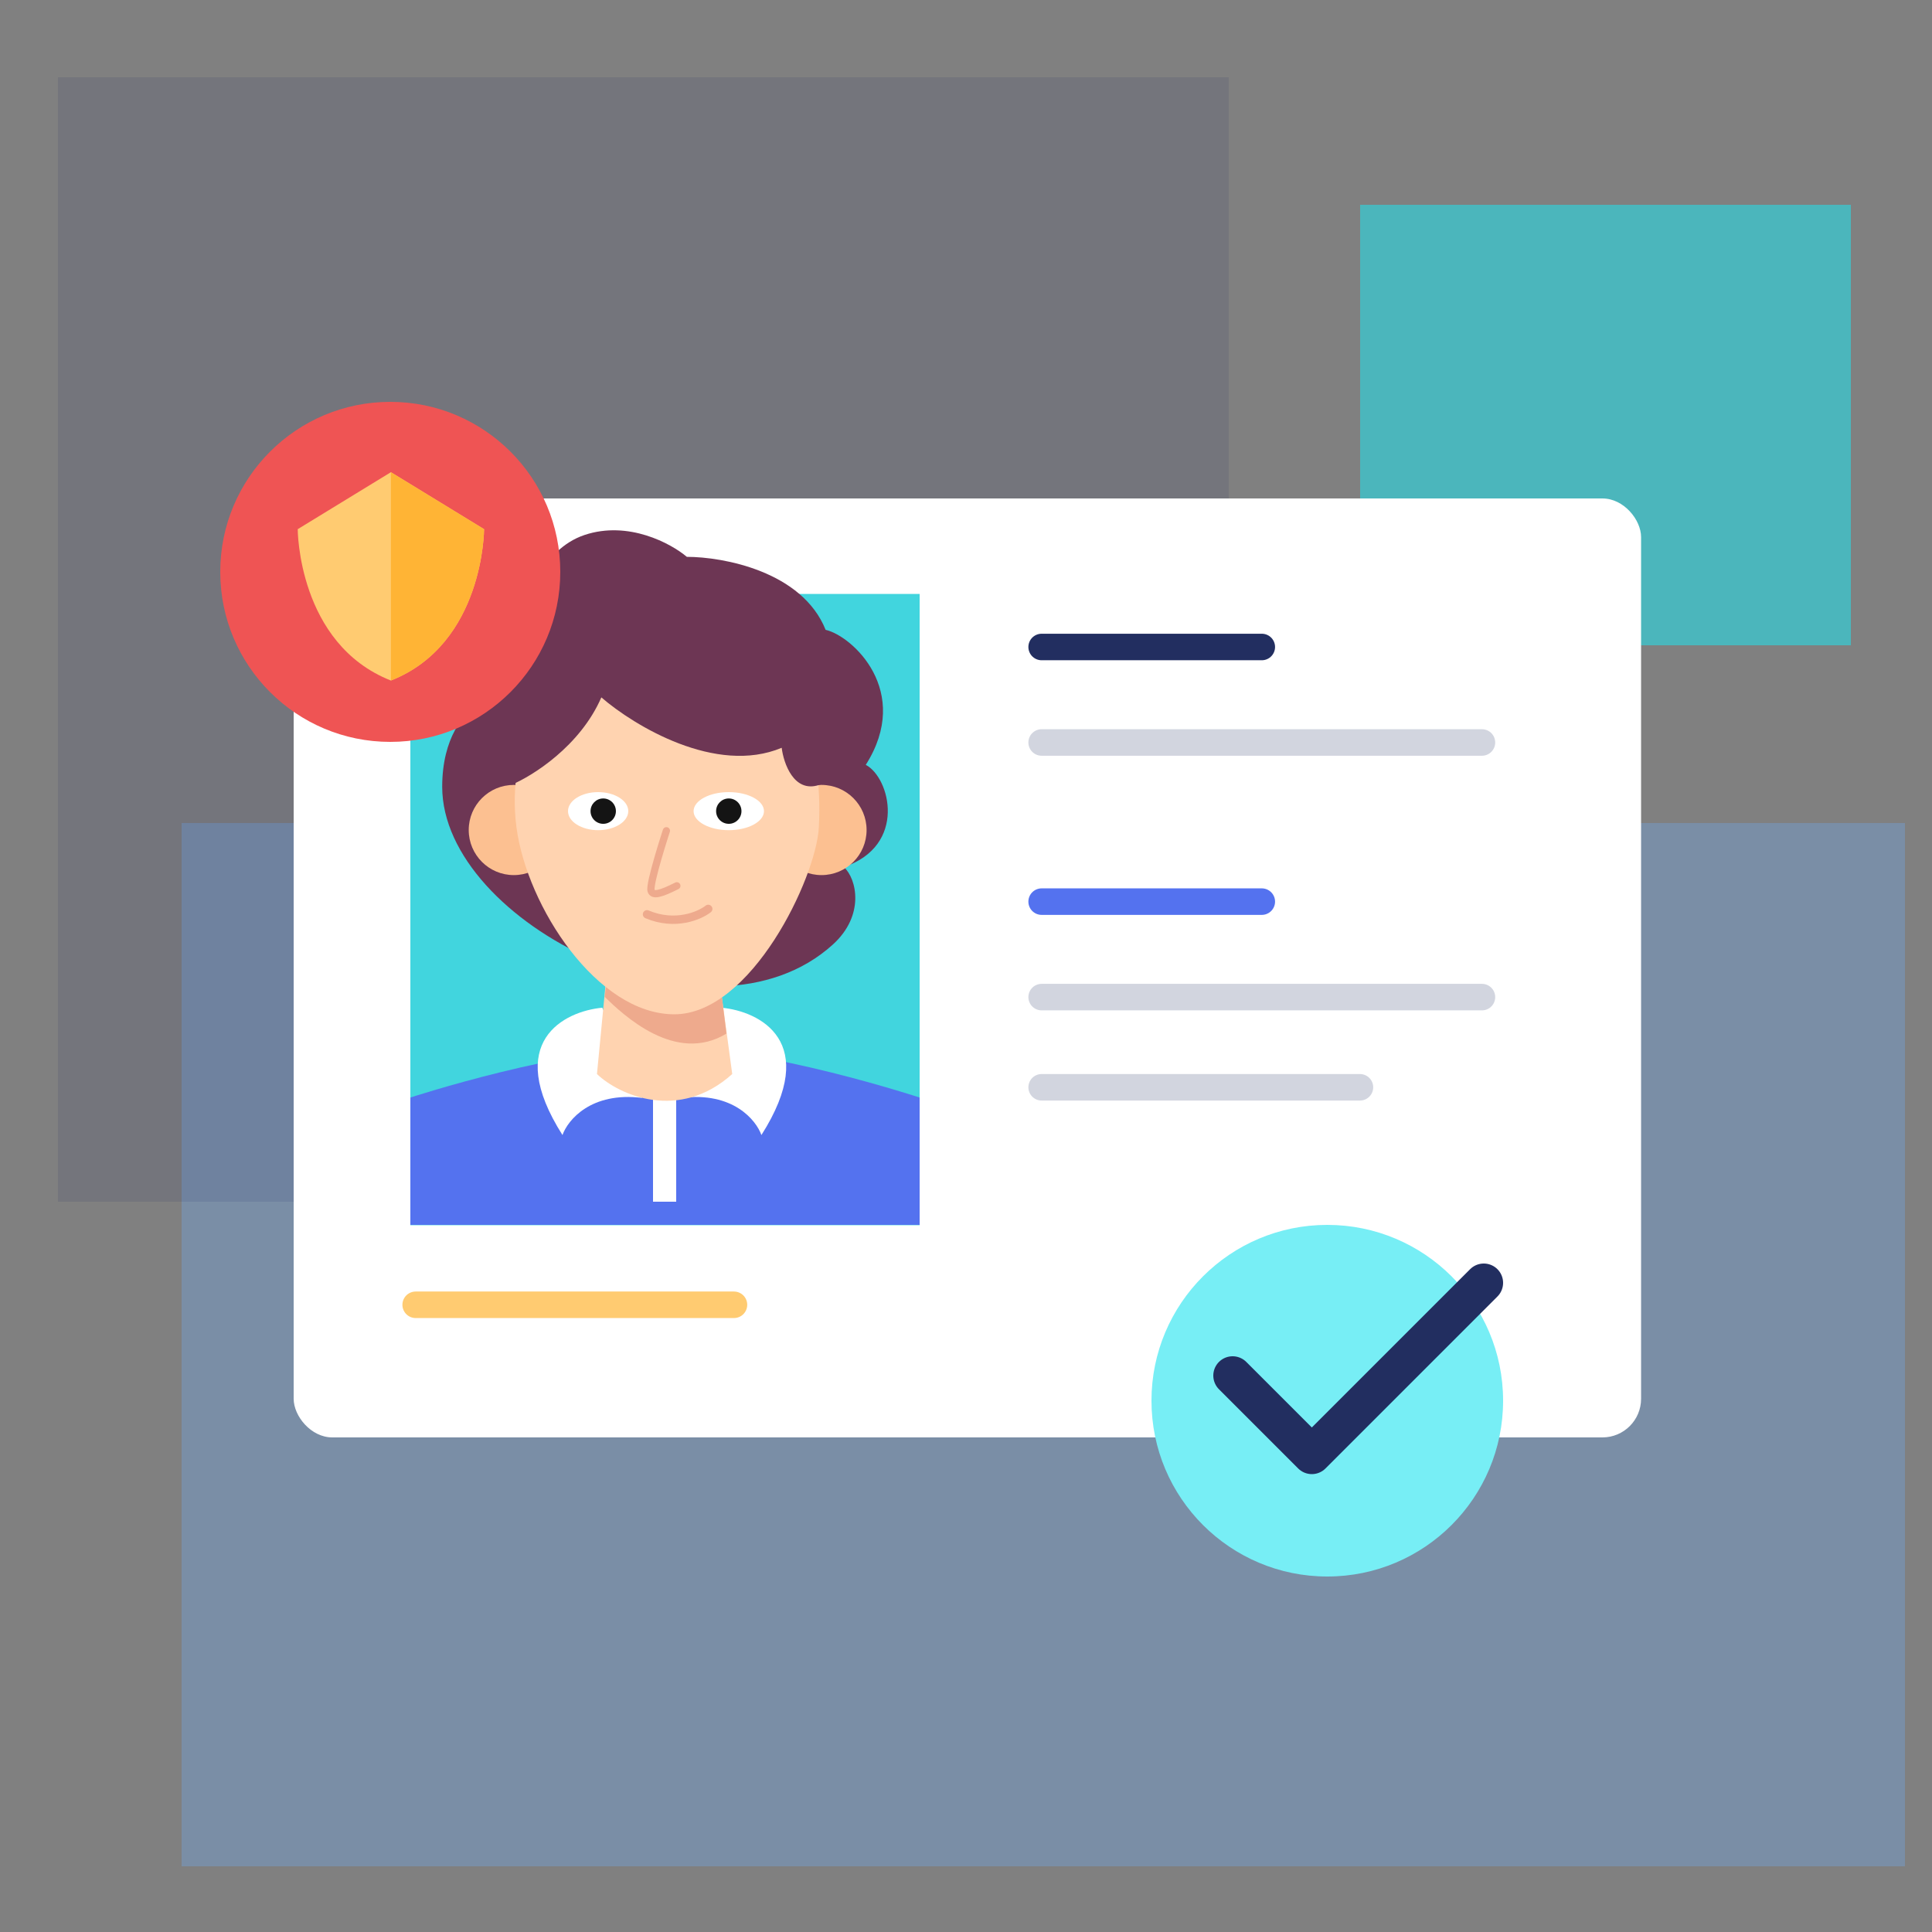 <svg width="500" height="500" viewBox="0 0 500 500" fill="none" xmlns="http://www.w3.org/2000/svg">
<rect x="0" y="0" width="500" height="500" fill="#808080" stroke="none"/>
<rect opacity="0.3" x="47" y="213" width="446" height="270" fill="#6CAFFF"/>
<rect opacity="0.1" x="15" y="20" width="303" height="291" fill="#0C1B62"/>
<rect opacity="0.6" x="352" y="53" width="127" height="114" fill="#28DBE4"/>
<rect x="76" y="129" width="348.712" height="243" rx="10" fill="white"/>
<rect x="106.203" y="153.712" width="131.797" height="163.373" fill="#41D5DE"/>
<path d="M106.203 284.043C106.203 284.043 146.291 270.895 172.788 271.001C198.759 271.104 238 284.043 238 284.043V316.992H106.203V284.043Z" fill="#5472EF"/>
<rect x="169" y="279" width="6" height="32" fill="white"/>
<path d="M151.296 138.445C139.956 142.223 135.231 156.389 134.286 163C123.98 161.416 114.34 173.788 123.215 182.833C120.29 184.408 114.441 190.767 114.441 203.611C114.441 239.1 183.627 273.44 215.557 244.431C223.873 236.875 221.733 227.431 218.392 224.389C234.845 218.813 230.356 201.223 224.062 197.944C236.144 178.911 220.597 164.574 213.667 163C207.618 147.889 187.206 144.112 177.756 144.112C173.661 140.649 162.636 134.667 151.296 138.445Z" fill="#6D3654"/>
<path d="M145.569 293.746C130.193 269.583 146.027 261.712 155.866 260.796L166.162 284.135C152.983 282.488 146.942 289.856 145.569 293.746Z" fill="white"/>
<circle cx="132.975" cy="214.805" r="11.669" fill="#FCC091"/>
<circle cx="212.602" cy="214.805" r="11.669" fill="#FCC091"/>
<path d="M197.052 293.746C212.429 269.583 196.595 261.712 186.756 260.796L176.459 284.135C189.639 282.488 195.679 289.856 197.052 293.746Z" fill="white"/>
<path d="M154.493 277.958L157.925 242.263H184.696L189.501 277.958C175.772 290.314 160.213 283.449 154.493 277.958Z" fill="#FFD3B0"/>
<path d="M156.5 258L157.5 249.5L185 243.5L188 267.5C174.8 275.5 161.333 262.667 156.5 258Z" fill="#EEAA8D"/>
<path d="M211.915 214.119C213.035 192.839 207.11 166.068 172.788 166.068C140.525 166.068 130.915 193.525 133.661 214.119C136.407 234.712 154.593 262.5 174.5 262.5C194.407 262.5 211.229 227.161 211.915 214.119Z" fill="#FFD3B0"/>
<path d="M172.459 215C172.459 215 167.958 228.756 168.5 230.5C168.943 231.926 170.969 231.354 175.167 229.25" stroke="#EEAA8D" stroke-width="1.881" stroke-linecap="round"/>
<ellipse rx="9.108" ry="4.923" transform="matrix(-1 0 0 1 188.608 209.923)" fill="white"/>
<circle r="3.282" transform="matrix(-1 0 0 1 188.608 209.923)" fill="#141414"/>
<ellipse rx="7.798" ry="4.923" transform="matrix(-1 0 0 1 154.798 209.923)" fill="white"/>
<circle r="3.282" transform="matrix(-1 0 0 1 156.114 209.923)" fill="#141414"/>
<path d="M183.291 235.225C181.055 236.979 174.757 239.716 167.446 236.627" stroke="#EEAA8D" stroke-width="2.167" stroke-linecap="round"/>
<path d="M155.627 180.483C150.136 193.114 137.78 200.848 132.288 203.136L126.797 185.288L130.915 171.559L149.449 157.831L187.203 158.517L215.347 166.754C216.949 177.737 218.59 200.939 212 203.136C205.41 205.332 202.763 197.415 202.305 193.525C185.281 200.664 164.093 187.805 155.627 180.483Z" fill="#6D3654"/>
<path d="M269.576 167.441C287.424 167.441 323.805 167.441 326.551 167.441" stroke="#222E60" stroke-width="6.864" stroke-linecap="round" stroke-linejoin="round"/>
<path opacity="0.2" d="M269.576 192.152C305.271 192.152 378.034 192.152 383.525 192.152" stroke="#222E60" stroke-width="6.864" stroke-linecap="round" stroke-linejoin="round"/>
<path d="M269.576 233.339C287.424 233.339 323.805 233.339 326.551 233.339" stroke="#5472EF" stroke-width="6.864" stroke-linecap="round" stroke-linejoin="round"/>
<path opacity="0.2" d="M269.576 281.39C295.38 281.39 347.979 281.39 351.949 281.39" stroke="#222E60" stroke-width="6.864" stroke-linecap="round" stroke-linejoin="round"/>
<path d="M107.576 337.678C133.38 337.678 185.979 337.678 189.949 337.678" stroke="#FFCB71" stroke-width="6.864" stroke-linecap="round" stroke-linejoin="round"/>
<path opacity="0.2" d="M269.576 258.051C305.271 258.051 378.034 258.051 383.525 258.051" stroke="#222E60" stroke-width="6.864" stroke-linecap="round" stroke-linejoin="round"/>
<circle cx="343.5" cy="362.5" r="45.5" fill="#77EEF5"/>
<path d="M319 356L339.5 376.5L384 332" stroke="#222E60" stroke-width="10" stroke-linecap="round" stroke-linejoin="round"/>
<circle cx="101" cy="148" r="44" fill="#EF5454"/>
<path d="M77.049 136.951L101.163 122.205L125.277 136.951C125.277 136.951 125.277 166.606 101.163 176.123C77.049 166.606 77.049 136.951 77.049 136.951Z" fill="#FFCB71"/>
<path d="M101.163 122.205L125.277 136.951C125.277 136.951 125.277 166.606 101.163 176.123L101.163 122.205Z" fill="#FFB435"/>
</svg>
